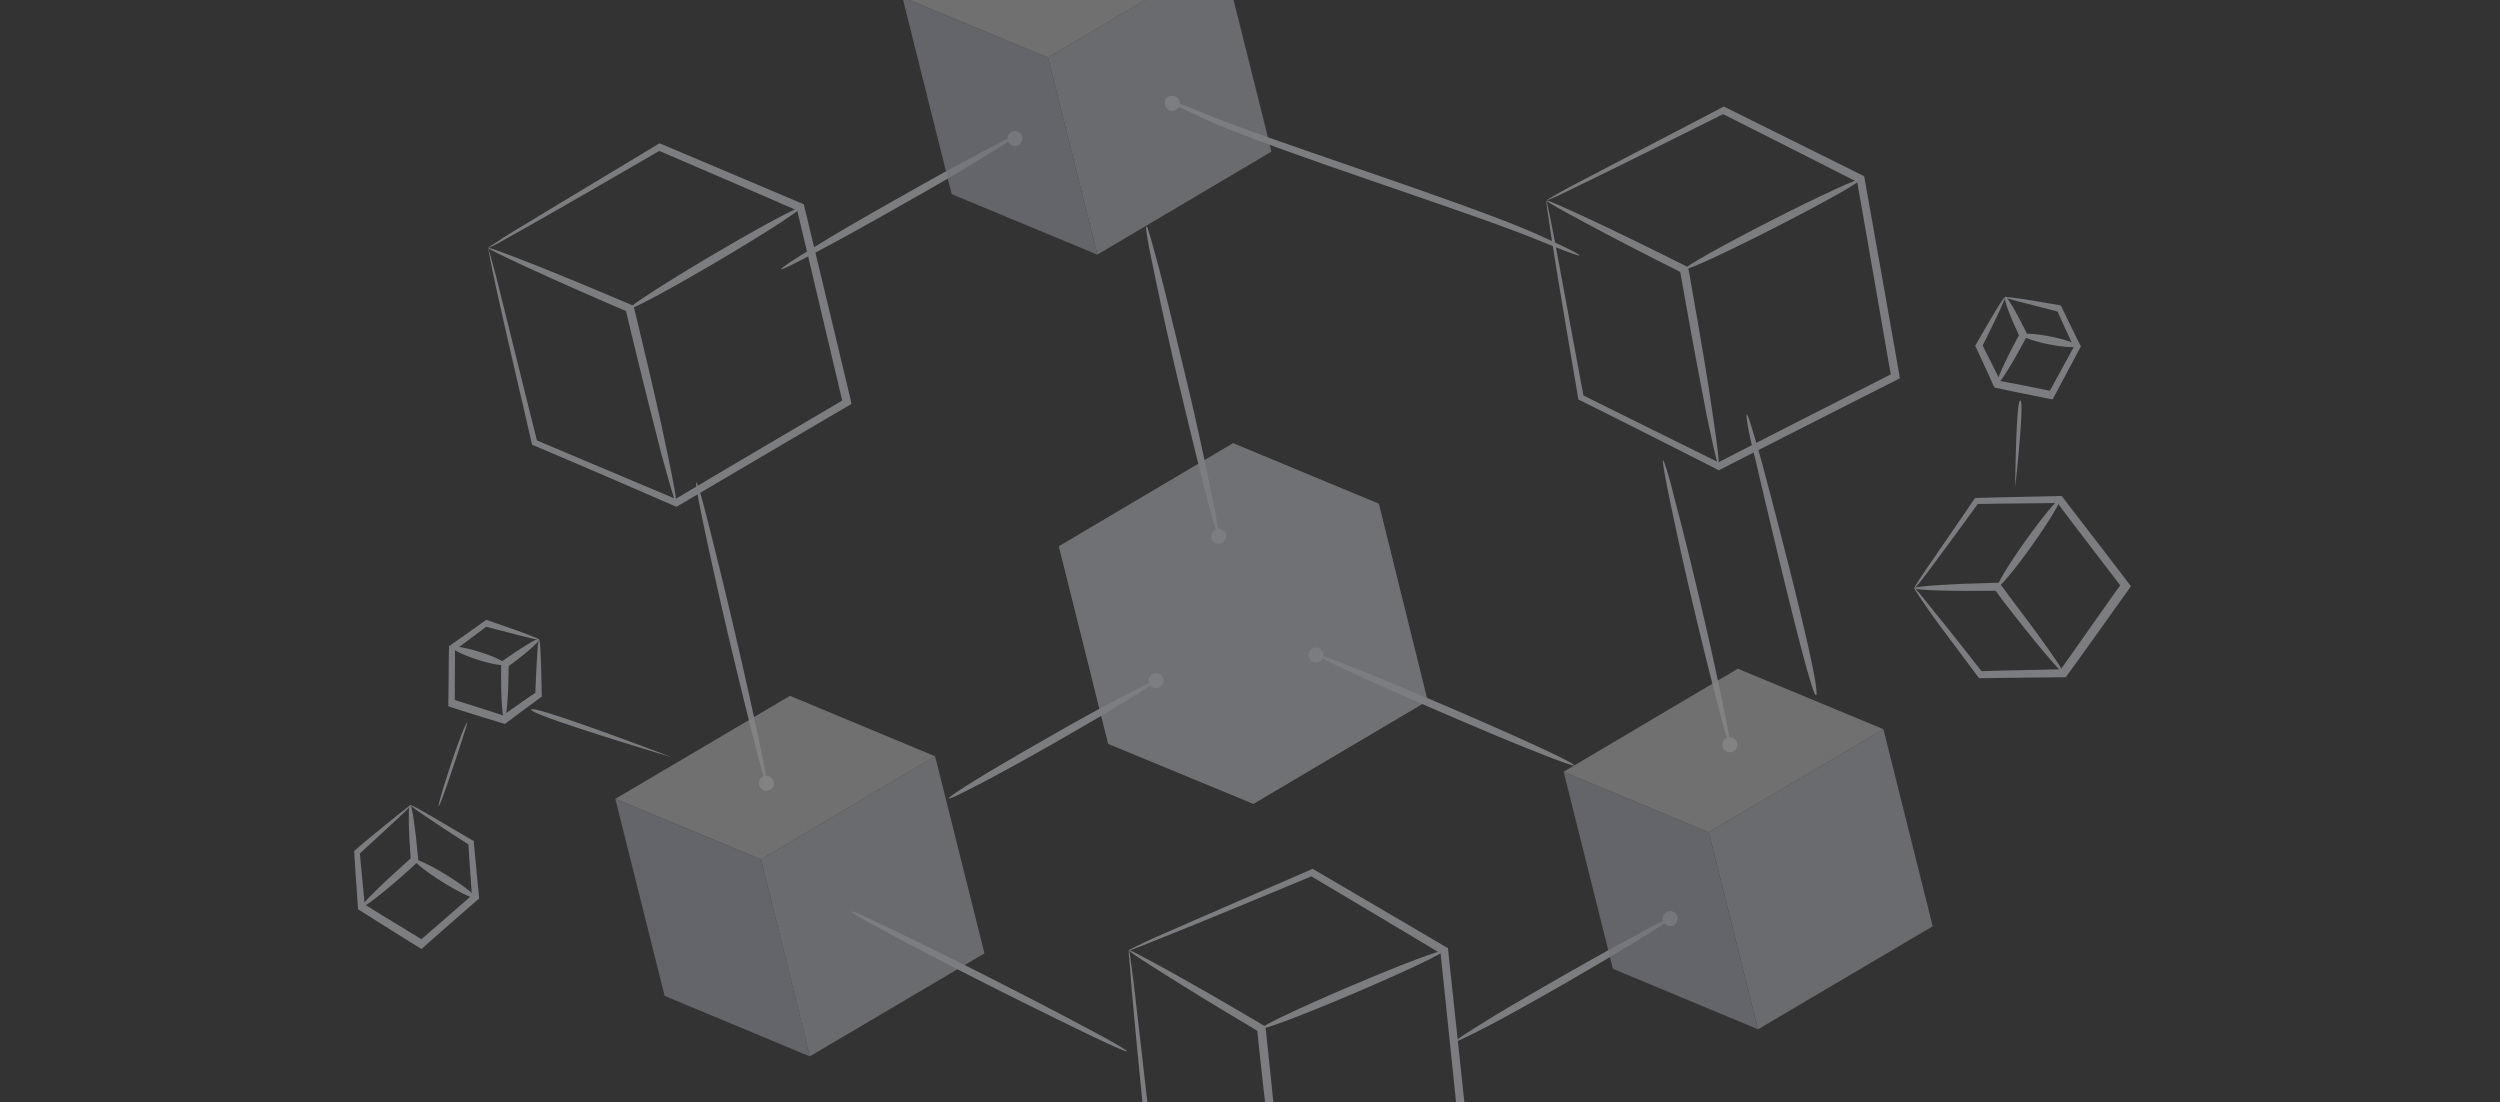 <svg width="1436" height="633" fill="none" xmlns="http://www.w3.org/2000/svg"><rect width="100%" height="100%" fill="#333333" stroke="none"/><g opacity=".4" clip-path="url(#clip0)"><path d="M235.827 462.582c.289-.285 3.726 1.462 9.737 4.951s14.884 8.721 25.761 15.116l.86.293-.005.863c.805 9.207 1.888 19.853 2.967 31.362l-.007 1.15-.866.569a4681.956 4681.956 0 0 0-30.905 27.121l-1.156 1.143-1.431-.872c-12.306-7.555-23.752-14.817-34.34-21.498l-.858-.58.007-1.15c-.791-11.507-1.587-22.152-2.105-31.357l.005-.862.578-.572c9.531-8.278 17.613-14.552 23.1-19.118 5.484-4.279 8.66-6.846 8.658-6.559.286.29-2.605 3.147-7.805 8.002-5.201 4.855-12.712 11.708-21.958 20.276.291-.573.293-.861.583-1.434.805 9.207 1.889 19.853 2.967 31.362l-.851-1.731c10.588 6.681 22.323 13.657 34.629 21.212-.862-.006-1.725.276-2.587.271 10.974-9.419 21.372-18.555 30.903-26.833-.29.573-.581 1.147-.585 1.722-.791-11.507-1.587-22.152-2.105-31.357.284.577.569.867.853 1.444a922.71 922.71 0 0 1-24.892-16.262c-6.008-4.064-9.154-6.384-9.152-6.672z" fill="#E7EAF3"/><path d="M207.604 521.063c-.856-.868 10.706-12.297 25.727-25.716 1.157-1.143 2.311-1.999 3.467-3.142l-.872 1.72c-1.327-17.837-1.529-31.641-.38-31.634 1.149.008 3.077 13.535 4.691 31.374l-.007 1.15-.867.858c-1.157 1.142-2.311 1.998-3.467 3.141-14.446 13.135-27.435 23.117-28.292 22.249z" fill="#E7EAF3"/><path d="M272.99 515.583c.668-1.08-6.55-6.772-16.123-12.714-9.572-5.942-17.875-9.884-18.543-8.804-.669 1.08 6.549 6.772 16.122 12.714s17.875 9.884 18.544 8.804zM1099.58 337.85c-.29-.289 2.9-5.157 8.99-14.032s14.78-21.471 25.51-37.218l.58-.571.86.005c14.08-.485 30.17-.67 47.69-1.134l1.15.008.57.866c11.68 15.314 24.51 31.786 37.9 49.411l1.14 1.445-.87 1.432c-12.75 17.746-24.63 34.635-35.93 50.09l-.58.859-1.15-.007c-17.52.176-33.61.361-47.69.559l-.86-.006-.57-.578c-11.39-15.313-20.8-27.737-27.06-36.403-6.55-9.53-9.97-14.44-9.68-14.726.29-.286 4.28 4.34 10.84 12.721 6.84 8.382 16.53 20.52 28.22 35.547-.58-.291-.86-.293-1.44-.584 14.08-.486 30.17-.671 47.7-1.134-.58.284-1.16.568-1.73.851 11.01-15.457 22.89-32.633 35.64-50.379 0 .862-.01 1.725-.01 2.587-13.4-17.625-26.22-34.096-37.62-49.409.57.292 1.15.583 1.72.874-17.52.176-33.61.361-47.69.559.58-.284.87-.57 1.44-.854a4384.607 4384.607 0 0 1-26.65 36.348c-6.37 8.586-10.13 13.162-10.42 12.873z" fill="#E7EAF3"/><path d="M1185.17 386.418c-.87.857-16.84-18.221-35.36-42.204-1.42-2.022-2.85-4.043-4.27-5.778.57.292 1.14.583 1.72.874-27.01.403-47.69-.304-47.68-1.454.01-1.15 20.7-2.456 47.7-3.146l1.15.007.57.866c1.43 1.735 2.85 3.756 4.28 5.778 18.52 24.27 32.76 44.488 31.89 45.057z" fill="#E7EAF3"/><path d="M1167.13 313.376c9.84-13.843 16.98-25.662 15.95-26.399-1.03-.737-9.85 9.887-19.7 23.73-9.84 13.842-16.99 25.662-15.95 26.399 1.03.737 9.85-9.887 19.7-23.73zM1151.71 170.734c.03-.642 12.18 1.206 31.08 4.525l.89.17.48.922c3.07 6.317 6.73 13.947 10.64 21.717l.48.922-.56 1.004c-4.5 8.667-9.66 17.947-14.86 27.869l-.83 1.505-1.54-.2c-10.97-2.18-21.31-4.33-30.75-6.311l-1.14-.31-.48-.922c-3.63-8.272-7.17-15.511-10.11-22.078l-.47-.923.42-.752c9.88-17.166 16-27.559 16.75-27.138.5.28-4.61 11.235-13.35 28.71.03-.642-.08-1.033.2-1.534 3.32 6.457 6.87 13.695 10.89 21.857-.5-.281-.86-.812-1.37-1.093 9.58 1.73 19.91 3.88 30.89 6.06-.78.221-1.7.693-2.37 1.305 5.44-9.781 10.35-19.201 15.1-27.729-.03.642-.05 1.284-.08 1.926-3.77-8.021-7.18-15.511-10.11-22.078.5.28.86.812 1.11.952-19.35-4.883-31.19-7.875-30.91-8.376z" fill="#E7EAF3"/><path d="M1147.12 220.471c-1.01-.562 4-11.914 11.29-25.605.56-1.004 1.26-2.259 1.81-3.263a124.1 124.1 0 0 1-.08 1.927c-5.9-12.5-9.59-22.452-8.27-23.035.92-.472 6.31 8.787 12.35 21.036l.48.923-.56 1.003-1.82 3.263c-7.43 13.942-14.19 24.312-15.2 23.751z" fill="#E7EAF3"/><path d="M1176.95 197.796c8.57 1.701 15.71 2.076 15.95.837.25-1.239-6.5-3.622-15.06-5.323-8.56-1.701-15.7-2.076-15.95-.837-.24 1.239 6.5 3.622 15.06 5.323zM309.566 367.362c.283-.577-11.233-4.818-29.368-11.031l-.863-.282-.858.58c-5.72 4.062-12.582 8.994-19.732 13.928l-.858.58.007 1.15c-.226 9.779-.159 20.419-.376 31.636l.01 1.725 1.44.567c10.649 3.384 20.722 6.484 29.931 9.302l1.151.28.858-.58c7.146-5.509 13.724-10.151 19.441-14.501l.858-.58-.005-.863c-.412-19.84-.775-31.916-1.636-31.911-.575.004-1.361 12.087-2.1 31.647.284-.577.569-.866.565-1.442-6.006 4.064-12.583 8.707-20.019 13.93.575-.004 1.147-.295 1.722-.299-9.211-3.105-19.284-6.206-29.933-9.59.578.572 1.158 1.431 1.451 2.292-.071-11.215.15-21.857.089-31.634l-.851 1.731a1259.952 1259.952 0 0 0 19.441-14.501c-.575.004-1.147.295-1.434.297 19.276 5.055 31.072 8.145 31.069 7.569z" fill="#E7EAF3"/><path d="M289.746 413.212c1.149-.008 2.22-12.38 2.41-27.91l-.023-3.739-.851 1.731c11.151-8.122 19.15-15.074 18.281-16.219-.58-.859-9.737 4.663-20.89 12.497l-.858.58.008 1.151.023 3.738c-.188 15.818.751 28.178 1.9 28.171z" fill="#E7EAF3"/><path d="M274.473 378.967c-8.319-2.636-14.752-5.755-14.369-6.966.383-1.212 7.437-.057 15.755 2.579 8.319 2.636 14.751 5.754 14.369 6.966-.383 1.211-7.437.056-15.755-2.579zM648.484 545.812c.038-.285 2.506-1.403 7.158-3.679 4.651-2.276 11.733-5.385 20.96-9.367 18.17-8.001 44.314-19.283 76.325-33.256l.93-.456.818.4c22.339 13.133 48.195 28.185 76.181 44.682l.817.4.135 1.177c3.751 35.279 7.943 73.805 12.157 114.363l.06 1.746-1.538.664c-37.157 15.604-72.491 30.582-104.75 44.233l-.93.455-.817-.399c-27.948-16.782-53.767-32.119-76.106-45.252l-.817-.4-.173-.892c-3.466-35.241-6.372-63.742-8.089-83.678-1.001-9.988-1.448-17.583-1.911-22.861-.501-4.994-.732-7.633-.41-7.88.285.038.517 2.678 1.265 7.994a682.864 682.864 0 0 1 2.803 22.691c2.325 19.728 5.517 48.267 9.59 83.299-.247-.323-.457-.931-.704-1.253 22.339 13.133 48.195 28.185 76.466 44.72l-1.995-.267c32.296-13.935 67.915-28.875 104.787-44.517-.398.816-.796 1.632-1.479 2.41-4.214-40.558-8.121-79.045-11.873-114.325.21.608.743.969.952 1.577-27.948-16.782-53.766-32.119-75.82-45.214l1.425.191c-32.221 13.366-58.613 24.324-76.992 31.718a7459.791 7459.791 0 0 1-21.133 8.474c-4.899 1.953-7.329 2.787-7.292 2.502z" fill="#E7EAF3"/><path d="M736.534 705.203c-.607.208-2.276-11.32-4.827-29.344-2.229-18.271-5.265-43.607-8.247-71.544-.576-4.426-.829-9.098-1.443-13.238.495.646.705 1.254 1.237 1.615-21.528-12.737-40.318-24.238-53.707-32.697-13.389-8.459-21.415-13.591-21.055-14.123.36-.531 8.747 4.07 22.819 11.75 13.787 7.643 32.938 18.612 54.466 31.349l1.065.722.135 1.178c.613 4.14.866 8.812 1.442 13.238 2.983 27.937 5.449 53.197 6.784 71.638 1.373 18.156 1.902 29.532 1.331 29.456z" fill="#E7EAF3"/><path d="M777.73 570.574c28.909-12.297 51.941-23.216 51.444-24.388-.498-1.173-24.337 7.845-53.246 20.142-28.909 12.296-51.941 23.215-51.443 24.388.497 1.173 24.336-7.845 53.245-20.142zM583.04 78.11c.283.577-6.928 5.42-18.749 12.534-11.823 7.401-28.544 17.072-47.28 27.593-18.449 10.523-35.455 19.905-47.847 26.44-12.392 6.535-20.172 10.512-20.456 9.935-.284-.577 6.928-5.42 18.749-12.534 11.823-7.401 28.543-17.072 47.28-27.593 18.449-10.523 35.454-19.905 47.847-26.44 12.392-6.535 20.172-10.512 20.456-9.935z" fill="#E7EAF3"/><g opacity=".87"><g opacity=".87"><path opacity=".87" d="M791.963 289.369l28.053 113.178-100.061 59.151-28.34-113.18 100.348-59.149z" fill="#E7EAF3"/><path opacity=".87" d="M719.982 461.726l-83.407-34.472-28.338-113.467 83.405 34.759 28.34 113.18zM691.653 348.503l-83.388-34.748 100.04-59.133 83.675 34.75-100.327 59.131z" fill="#E7EAF3"/></g><path opacity=".87" d="M791.973 289.366l-83.674-34.754-100.047 59.164 28.321 113.468 83.388 34.464 100.048-59.164-28.036-113.178z" fill="#E7EAF3"/></g><path d="M664.091 390.923c.283.577-6.063 4.85-16.731 11.396-10.669 6.546-25.372 15.08-41.803 24.465-16.431 9.386-31.419 17.63-42.37 23.312-10.95 5.681-17.865 9.088-18.149 8.511-.284-.576 6.062-4.85 16.731-11.396 10.669-6.546 25.371-15.08 41.803-24.465 16.431-9.385 31.419-17.629 42.369-23.311 10.951-5.682 17.866-9.089 18.15-8.512zM959.375 527.648c.283.577-6.35 4.848-17.308 11.68-10.957 6.832-26.236 15.65-43.246 25.606-17.007 9.67-32.573 18.485-44.1 24.451-11.527 5.966-18.729 9.371-19.015 9.081-.283-.577 6.35-4.848 17.308-11.68 10.957-6.832 26.236-15.649 43.533-25.604 17.007-9.669 32.573-18.485 44.1-24.451 10.954-6.257 18.157-9.662 18.728-9.083zM699.949 308.033c-.576.284-3.387-9.798-7.598-25.641-4.209-16.131-9.53-38.308-15.411-62.788-5.879-24.769-10.625-46.942-13.973-63.067-3.347-16.125-5.296-26.202-4.432-26.485.576-.284 3.387 9.799 7.598 25.642 4.209 16.131 9.53 38.308 15.411 62.788 5.881 24.481 10.626 46.942 13.973 63.067 3.347 16.125 5.008 26.201 4.432 26.484zM440.259 449.907c-.577.284-3.389-9.512-7.314-25.065a4492.994 4492.994 0 0 1-14.85-60.772c-5.597-23.904-10.347-45.502-13.696-61.339-3.349-15.838-5.012-25.626-4.438-25.622.577-.284 3.389 9.511 7.314 25.065a3739.477 3739.477 0 0 1 14.848 61.059c5.597 23.904 10.347 45.502 13.696 61.339 3.351 15.55 5.014 25.338 4.44 25.335zM386.001 435.002s-80.002-30.504-80.92-27.444c-.918 3.06 80.92 27.444 80.92 27.444zM1157.5 280s5.5-48.999 3-50c-2.5-1-3 50-3 50zM252.001 463c-1-.5 13.998-46.999 16.498-47.999-.5 2.5-15.498 48.499-16.498 47.999zM647.329 603.836c-.153.624-9.463-3.52-23.899-10.514-37.62-18.225-74.991-36.976-111.877-56.648-14.284-7.618-22.85-12.637-22.478-13.075.153-.624 9.463 3.52 23.899 10.514 37.702 18.265 75.131 37.12 112.097 56.835 14.064 7.431 22.63 12.451 22.258 12.888zM907.227 146.66c-.114.632-9.662-2.932-24.501-9.025-38.67-15.877-152.39-51.76-190.417-69.127-14.725-6.725-23.583-11.208-23.239-11.668.114-.632 9.662 2.932 24.501 9.025 38.753 15.912 152.539 51.895 190.647 69.299 14.495 6.553 23.353 11.036 23.009 11.496zM1043.4 398.707c-1.17 12.013-34.97-134.308-34.97-134.308-4.38-16.581-5.71-26.447-5.09-26.382.66-.234 3.49 9.444 8.29 26.11 0 0 32.93 122.567 31.77 134.58zM993.615 427.78c-.577.284-3.392-8.936-7.036-23.625-3.931-14.691-8.975-35.141-14.294-57.605-5.319-22.464-9.787-43.197-12.856-57.883-3.067-14.973-4.734-24.186-4.159-24.182.576-.284 3.392 8.936 7.035 23.625 3.931 14.691 8.975 35.141 14.294 57.605 5.319 22.464 9.787 43.197 12.856 57.883 3.069 14.686 4.736 23.898 4.16 24.182zM904.206 439.583c-.291.573-8.603-2.355-22.356-7.905-13.468-5.261-32.09-13.142-52.43-21.897-20.34-8.755-38.96-16.923-52.135-23.045-13.175-6.121-21.192-10.198-21.189-10.773.291-.573 8.603 2.355 22.356 7.905 13.468 5.261 32.09 13.142 52.717 21.899 20.34 8.754 38.96 16.923 52.135 23.045 13.175 6.121 21.192 10.197 20.902 10.771z" fill="#E7EAF3"/><path d="M755.784 380.563a4.31 4.31 0 0 0 4.335-4.286 4.311 4.311 0 0 0-4.281-4.341 4.31 4.31 0 0 0-4.336 4.286 4.313 4.313 0 0 0 4.282 4.341zM699.913 312.346a4.31 4.31 0 0 0 4.335-4.287 4.31 4.31 0 0 0-4.281-4.34 4.31 4.31 0 0 0-4.336 4.286 4.313 4.313 0 0 0 4.282 4.341zM664.063 395.231a4.31 4.31 0 0 0 4.336-4.286 4.313 4.313 0 0 0-4.282-4.341 4.31 4.31 0 0 0-4.335 4.286 4.311 4.311 0 0 0 4.281 4.341zM440.224 454.219a4.31 4.31 0 0 0 4.335-4.286 4.312 4.312 0 0 0-4.282-4.341 4.31 4.31 0 0 0-4.335 4.286 4.311 4.311 0 0 0 4.282 4.341zM993.58 432.092a4.31 4.31 0 0 0 4.335-4.286 4.311 4.311 0 0 0-4.281-4.341 4.31 4.31 0 0 0-4.336 4.286 4.313 4.313 0 0 0 4.282 4.341zM583.003 83.854a4.31 4.31 0 0 0 4.335-4.286 4.312 4.312 0 0 0-4.282-4.341 4.31 4.31 0 0 0-4.335 4.286 4.312 4.312 0 0 0 4.282 4.34zM959.348 531.955a4.31 4.31 0 0 0 4.335-4.286 4.312 4.312 0 0 0-4.282-4.341 4.31 4.31 0 0 0-4.335 4.286 4.311 4.311 0 0 0 4.282 4.341zM673.308 63.654a4.311 4.311 0 0 0 4.336-4.286 4.313 4.313 0 0 0-4.282-4.34 4.31 4.31 0 0 0-4.335 4.285 4.311 4.311 0 0 0 4.281 4.341zM280.375 142.514c0-.287 2.301-1.721 6.615-4.588 4.313-2.868 10.927-6.881 19.553-12.041 16.966-10.32 41.408-24.939 71.313-43l.863-.573.861.29c23.825 10.108 51.381 21.662 81.233 34.37l.861.289.285 1.151c8.271 34.521 17.397 72.207 26.808 111.907l.284 1.726-1.438.86c-34.792 20.351-67.86 39.842-98.052 57.614l-.863.574-.861-.29c-29.852-12.995-57.407-24.836-81.232-34.945l-.861-.289-.286-.863c-7.983-34.521-14.541-62.426-18.816-81.987-2.281-9.781-3.704-17.26-4.844-22.438-.853-5.178-1.423-7.767-1.423-7.767.287.001.857 2.59 2.284 7.768a685.293 685.293 0 0 1 5.707 22.152c4.85 19.275 11.696 47.18 20.254 81.415-.287-.288-.573-.864-.86-1.152 23.824 10.109 51.38 21.662 81.52 34.371l-2.011-.004c30.193-18.059 63.547-37.55 98.053-57.902-.289.862-.578 1.725-1.154 2.586-9.41-39.699-18.25-77.385-26.52-111.907.286.576.86.865 1.146 1.44-29.851-12.995-57.407-24.836-80.944-34.945l1.436.003c-30.191 17.484-54.92 31.816-72.172 41.56a7636.109 7636.109 0 0 1-19.839 11.177c-4.313 2.293-6.613 3.439-6.9 3.438z" fill="#E7EAF3"/><path d="M388.417 289.087c-.575.286-3.715-10.934-8.568-28.484-4.566-17.837-10.842-42.579-17.402-69.909-1.141-4.315-1.995-8.918-3.137-12.946.573.576.859 1.152 1.433 1.441-22.963-9.82-43.056-18.772-57.407-25.413-14.351-6.64-22.962-10.682-22.674-11.257.288-.574 9.187 2.893 24.115 8.672 14.64 5.779 35.021 14.156 57.984 23.976l1.148.577.286 1.151c1.142 4.028 1.995 8.63 3.137 12.945 6.56 27.331 12.262 52.071 15.965 70.194 3.704 17.548 5.695 28.766 5.12 29.053z" fill="#E7EAF3"/><path d="M412.009 150.177c27.066-15.954 48.485-29.776 47.841-30.871-.644-1.095-23.107 10.951-50.173 26.905-27.066 15.955-48.485 29.776-47.841 30.871.644 1.095 23.107-10.951 50.173-26.905zM888.205 115.238c.018-.287 2.402-1.576 6.882-4.172 4.481-2.597 11.328-6.196 20.254-10.815 17.564-9.257 42.854-22.346 73.807-38.532l.897-.52.842.342c23.183 11.544 50.003 24.759 79.053 39.265l.84.342.21 1.165c6.18 34.948 13.02 73.105 20.03 113.289l.18 1.739-1.49.77c-35.97 18.173-70.17 35.594-101.395 51.475l-.896.519-.842-.341c-29.027-14.793-55.831-28.295-79.013-39.839l-.842-.341-.234-.879c-5.89-34.93-10.757-63.171-13.846-82.949-1.688-9.898-2.658-17.446-3.484-22.682-.827-5.236-.953-7.836-.953-7.836.287.018.7 2.636 1.813 7.89a685.468 685.468 0 0 1 4.363 22.45c3.681 19.527 8.834 47.787 15.316 82.466-.269-.305-.52-.897-.789-1.202 23.182 11.545 50.003 24.759 79.335 39.284l-2.008-.127c31.245-16.168 65.725-33.571 101.405-51.762-.34.842-.68 1.685-1.3 2.509-7.01-40.183-13.56-78.323-19.74-113.271.25.592.81.915 1.06 1.507-29.03-14.793-55.83-28.294-78.726-39.82l1.435.09c-31.205 15.594-56.764 28.378-74.58 37.043a7715.868 7715.868 0 0 1-20.486 9.936c-4.445 2.023-7.098 3.007-7.098 3.007z" fill="#E7EAF3"/><path d="M987.277 268.133c-.591.251-3.051-11.137-6.84-28.946-3.483-18.077-8.26-43.148-13.163-70.82-.88-4.376-1.455-9.02-2.353-13.109.538.61.789 1.202 1.345 1.525-22.343-11.205-41.871-21.368-55.805-28.873-13.933-7.505-22.289-12.065-21.967-12.621.323-.555 9.002 3.449 23.562 10.13 14.274 6.662 34.125 16.27 56.468 27.474l1.112.647.215 1.165c.898 4.089 1.473 8.734 2.353 13.11 4.903 27.671 9.106 52.706 11.711 71.016 2.641 17.736 3.954 29.052 3.362 29.302z" fill="#E7EAF3"/><path d="M1019.22 130.889c27.99-14.278 50.21-26.772 49.64-27.906-.58-1.133-23.74 9.523-51.72 23.801-27.992 14.278-50.213 26.772-49.636 27.906.577 1.133 23.733-9.523 51.716-23.801z" fill="#E7EAF3"/><g opacity=".87"><path opacity=".87" d="M702.031-26.113L730.34 87.079 630.294 146.26 601.985 33.068l100.046-59.181z" fill="#E7EAF3"/><path opacity=".87" d="M630.301 146.266l-83.663-34.749-28.31-113.191 83.663 34.749 28.31 113.191z" fill="#D2D6E7"/><path opacity=".87" d="M601.993 33.066l-83.66-34.747 100.329-59.175 83.373 34.744-100.042 59.178z" fill="#F9FAFC"/><path opacity=".87" d="M1081.84 418.848l28.31 113.192-100.33 59.179-28.312-113.192 100.332-59.179z" fill="#E7EAF3"/><path opacity=".87" d="M1009.82 591.225l-83.372-34.746-28.309-113.192 83.375 34.747 28.306 113.191z" fill="#D2D6E7"/><path opacity=".87" d="M981.517 478.024l-83.372-34.744 100.042-59.178 83.663 34.747-100.333 59.175z" fill="#F9FAFC"/></g><g opacity=".87"><path opacity=".87" d="M537.143 434.42l28.317 113.188-100.336 59.172-28.031-113.187 100.05-59.173z" fill="#E7EAF3"/><path opacity=".87" d="M465.135 606.792l-83.383-34.75-28.317-113.189 83.67 34.752 28.03 113.187z" fill="#D2D6E7"/><path opacity=".87" d="M437.109 493.588l-83.663-34.747 100.328-59.165 83.376 34.746-100.041 59.166z" fill="#F9FAFC"/></g></g><defs><clipPath id="clip0"><path fill="#fff" d="M0 0h1436v633H0z"/></clipPath></defs></svg>